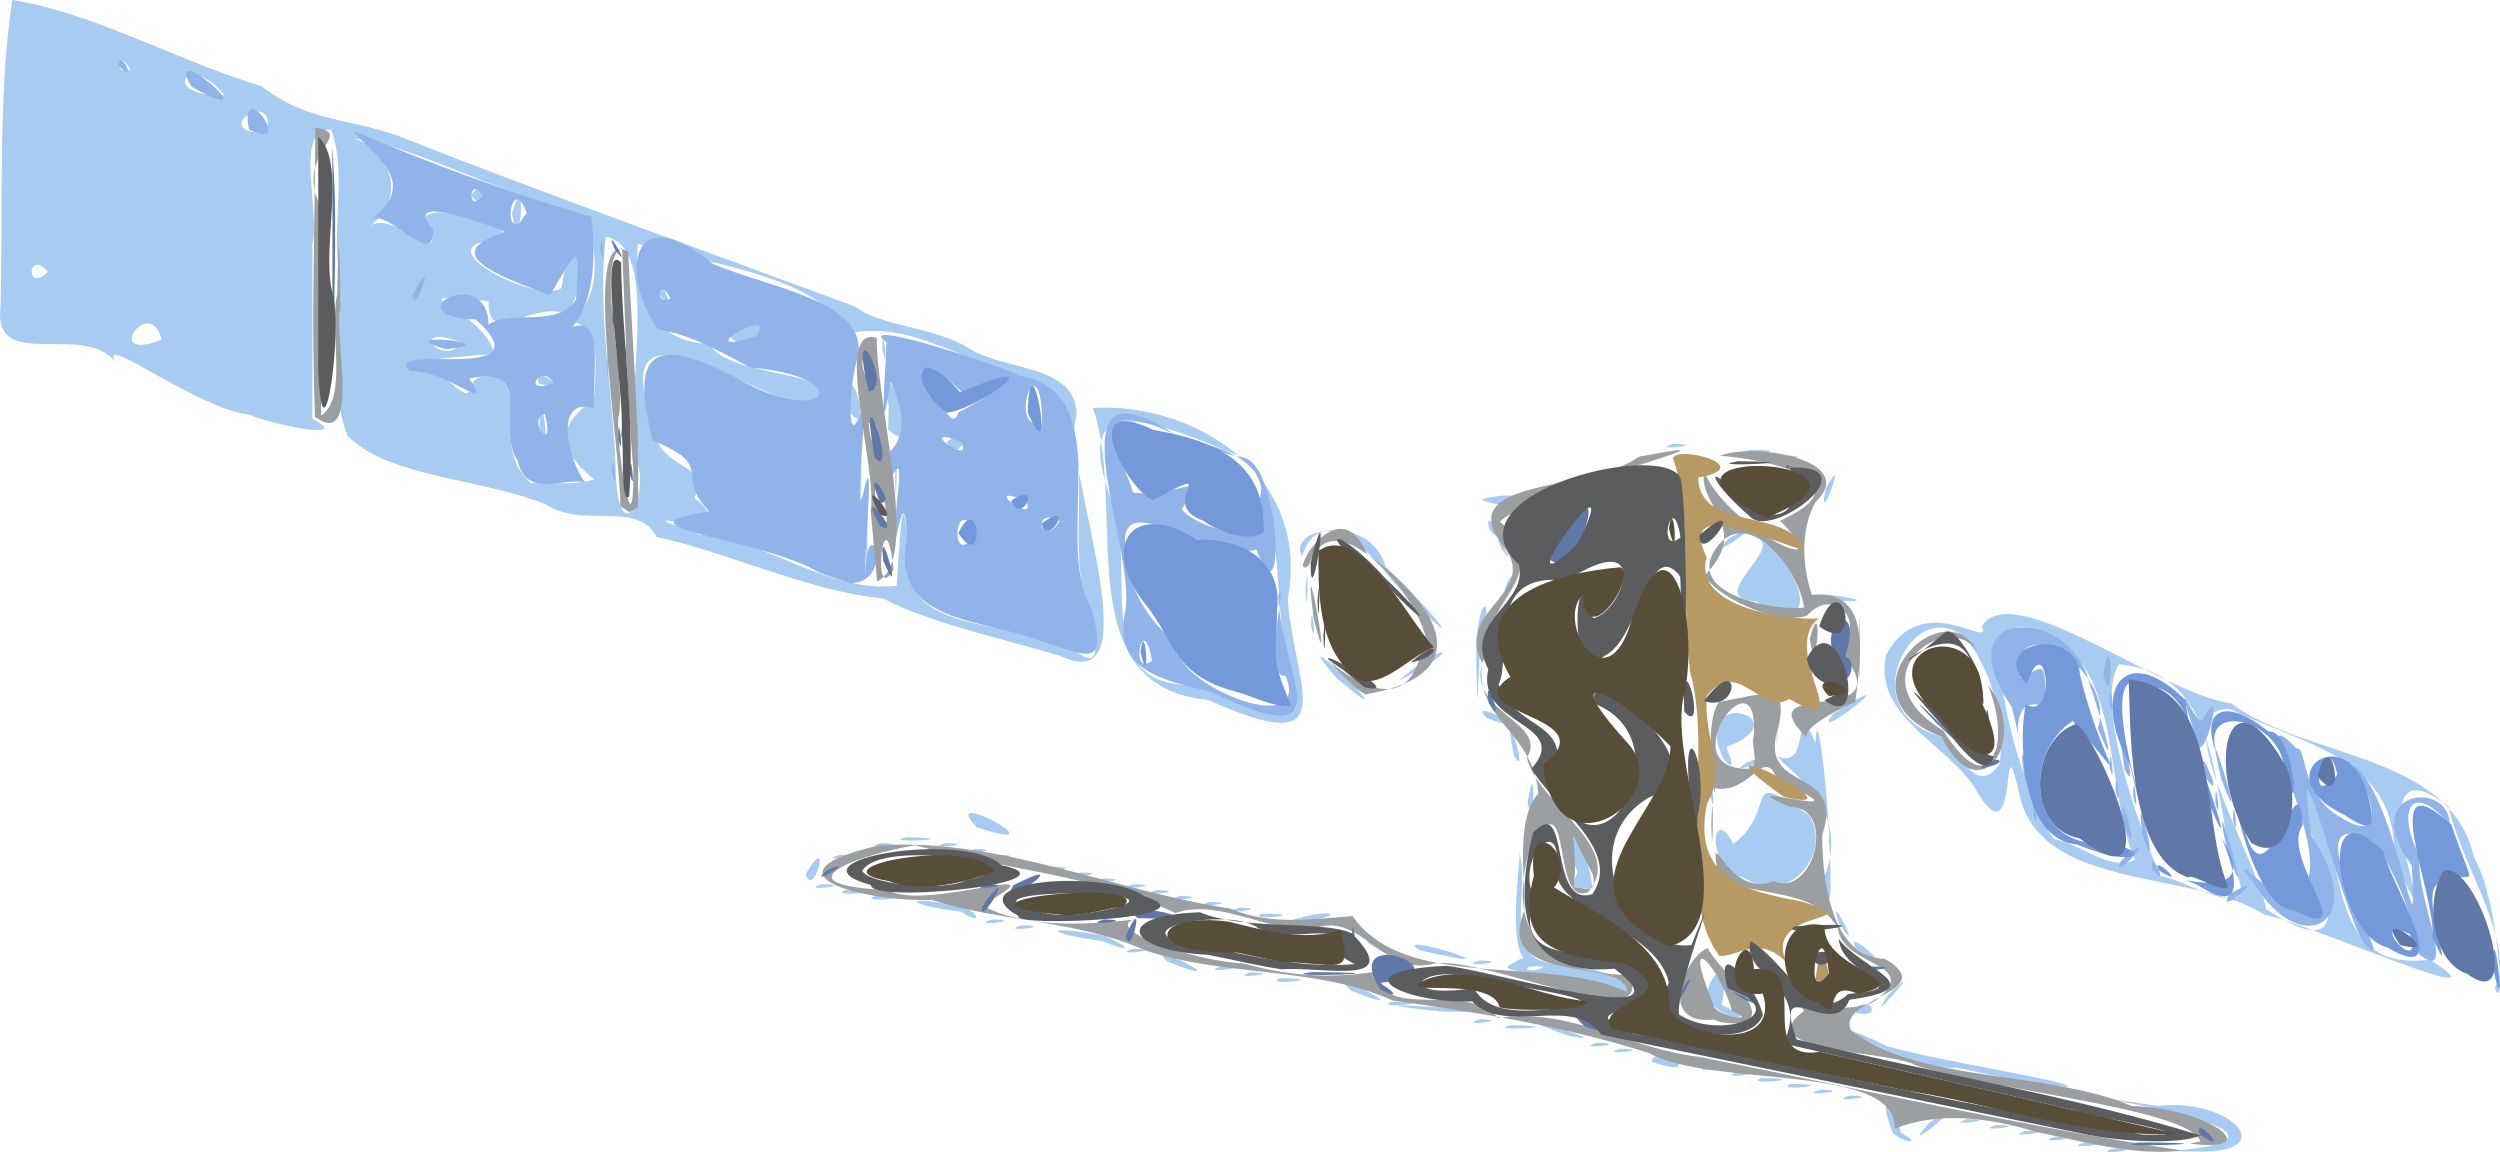 <?xml version="1.0" encoding="UTF-8" standalone="no"?>
<!-- Created with Inkscape (http://www.inkscape.org/) -->

<svg
   version="1.1"
   id="svg1"
   width="136.237"
   height="62.782"
   viewBox="0 0 136.237 62.782"
   sodipodi:docname="Sentinal.svg"
   inkscape:version="1.4 (e7c3feb1, 2024-10-09)"
   xmlns:inkscape="http://www.inkscape.org/namespaces/inkscape"
   xmlns:sodipodi="http://sodipodi.sourceforge.net/DTD/sodipodi-0.dtd"
   xmlns="http://www.w3.org/2000/svg"
   xmlns:svg="http://www.w3.org/2000/svg">
  <sodipodi:namedview
     id="namedview1"
     pagecolor="#ffffff"
     bordercolor="#000000"
     borderopacity="0.25"
     inkscape:showpageshadow="2"
     inkscape:pageopacity="0.0"
     inkscape:pagecheckerboard="0"
     inkscape:deskcolor="#d1d1d1"
     inkscape:zoom="2.018958"
     inkscape:cx="92.622034"
     inkscape:cy="39.872052"
     inkscape:window-width="1104"
     inkscape:window-height="634"
     inkscape:window-x="0"
     inkscape:window-y="25"
     inkscape:window-maximized="0"
     inkscape:current-layer="svg1" />
  <defs
     id="defs1" />
  <g
     id="g1"
     transform="translate(-14.017,-18.156)">
    <g
       id="g2">
      <path
         style="fill:#a7cbf1"
         d="m 129.22,80.741 c 2.033,0.04 -1.448,0.422 0,0 z m 4.927,-0.077 c 6.358,-1.214 -13.186,-3.764 -2.532,-2.244 4.042,-0.452 6.88,2.664 1.941,2.484 -1.887,-0.002 -0.247,-0.087 0.591,-0.24 z M 127.62,80.421 c 2.033,0.04 -1.448,0.422 0,0 z m -10.466,-0.541 c -0.965,-2.463 0.248,-1.817 0.44,-0.006 1.29,0.717 0.142,0.568 -0.44,0.006 z m 8.866,0.221 c 2.033,0.04 -1.448,0.422 0,0 z m -6.893,-0.741 c 3.36,-2.4 -2.043,2.318 0,0 z m 5.293,0.421 c 2.033,0.04 -1.448,0.422 0,0 z m -1.6,-0.32 c 2.033,0.04 -1.448,0.422 0,0 z m -1.6,-0.32 c 2.033,0.04 -1.448,0.422 0,0 z m -6.4,-1.28 c 2.033,0.04 -1.448,0.422 0,0 z m -1.6,-0.32 c 2.033,0.04 -1.448,0.422 0,0 z m -1.62,-0.313 c 3.037,0.007 -1.048,0.43 0,0 z m 9.04,-0.892 c -2.689,0.226 -8.761,-3.548 -3.749,-1.155 2.692,0.787 10.07,1.898 9.81,2.204 -2.046,-0.089 -4.059,-0.648 -6.061,-1.049 z M 110,76.908 c 3.037,0.007 -1.048,0.43 0,0 z m -1.26,-0.327 c 2.033,0.04 -1.448,0.422 0,0 z m -4.724,-0.562 c 0.303,-1.161 3.19,1.062 0,0 z m 3.124,0.242 c 2.033,0.04 -1.448,0.422 0,0 z m -4.8,-0.96 c 2.033,0.04 -1.448,0.422 0,0 z m -1.28,-0.32 c 2.033,0.04 -1.448,0.422 0,0 z m -1.7,-0.421 c -5.451,-2.051 3.851,0.853 0,0 z m -2.954,-0.542 c 3.619,0.106 -1.793,0.352 0,0 z m -1.746,-0.317 c 2.033,0.04 -1.448,0.422 0,0 z m -2.02,-0.421 c -7.872,-0.805 6.617,0.153 0,0 z M 107.28,72.829 c -0.917,-0.401 1.239,-3.67 0.56,0.099 2.18,0.915 0.214,0.909 -0.56,-0.099 z m 7.6,0.421 c 1.184,-1.099 1.825,0.684 0,0 z M 89.84,72.748 c 3.037,0.007 -1.048,0.43 0,0 z M 116.96,72.32 c 2.407,-2.329 -1.659,2.28 0,0 z m -29.28,-0.16 c -1.864,-1.551 4.279,1.695 0,0 z m 11.04,-0.636 c -3.022,-0.728 -3.027,-0.432 -1.696,-1.188 -0.869,-1.145 -0.006,-6.106 -0.237,-5.767 0.683,1.987 -1.052,5.979 1.923,6.065 3.066,0.014 6.771,2.581 1.297,1.179 L 98.72,71.524 Z m -0.567,-0.677 c -1.533,-0.19 -0.887,0.505 0,0 z m 51.818,1.154 c 1.214,-2.396 -1.846,-6.756 -2.526,-9.896 -6.037,-4.701 0.912,11.285 -2.944,2.862 0.178,-5.562 -4.941,-6.191 -8.904,-8.152 -3.8,-0.352 1.403,8.122 1.927,10.901 6.722,4.36 1.202,-5.179 2.217,-6.716 2.342,3.344 0.766,10.242 6.692,9.449 4.891,3.157 -7.225,-2.213 -8.992,-2.432 -3.954,-2.551 -12.447,-1.202 -13.43,-6.812 -1.013,-4.29 0.111,4.26 -2.377,-0.112 -1.551,-2.426 -5.565,-3.9 -4.833,-7.255 1.967,-3.653 5.821,-0.212 5.214,-1.542 1.639,-2.741 9.786,3.678 13.605,4.2 4.05,3.028 11.979,2.688 13.223,8.406 1.317,2.238 1.734,8.776 1.13,7.098 z m -13.907,-5.79 c -1.685,-4.25 -0.61,-11.343 -6.579,-11.851 -1.299,1.98 0.929,8.499 2.266,11.533 1.112,0.122 4.913,2.472 4.314,0.318 z m -5.703,-1.188 c -1.823,-4.143 -0.447,-11.773 -6.129,-12.719 -2.735,8.83e-4 0.016,9.215 1.712,11.581 1.389,0.203 3.021,1.785 4.417,1.138 z m -7.376,-5.232 c 0.298,-1.986 -0.317,-4.812 -1.599,-6.54 -2.746,-3.345 -6.762,3.63 -1.613,5.026 1.007,0.685 1.881,3.388 3.212,1.515 z M 83.76,71.468 c 3.037,0.007 -1.048,0.43 0,0 z m -1.58,-0.327 c 2.033,0.04 -1.448,0.422 0,0 z m -4.561,-0.592 c -1.47,-1.391 4.374,1.717 0,0 z m 2.961,0.272 c 2.033,0.04 -1.448,0.422 0,0 z m 14.08,-0.32 c 2.033,0.04 -1.448,0.422 0,0 z m -3.3,-0.572 c -1.759,-1.144 6.528,1.531 0,-2.5e-5 z m 23.799,-0.089 c -0.752,-1.394 2.812,1.949 0,0 z m -39.379,0.021 c 2.033,0.04 -1.448,0.422 0,0 z M 88.634,69.592 c -1.687,-2.135 3.316,2.008 0,0 z M 74.08,69.44 c -3.299,-0.463 -3.205,-0.889 0.115,-0.292 1.184,0.505 1.81,1.066 -0.115,0.292 z m 40.16,-0.96 c -0.785,-2.271 1.521,2.296 0,0 z m -44.54,0.101 c 2.033,0.04 -1.448,0.422 0,0 z m -1.6,-0.32 c 2.033,0.04 -1.448,0.422 0,0 z m 16.087,0.101 c 2.673,-0.854 3.479,-0.234 0.118,0.107 z M 66.4,67.84 c -3.47,-0.416 -3.012,-0.999 0.19,-0.207 0.914,0.397 0.815,0.915 -0.19,0.207 z m 16.4,0.108 c 3.037,0.007 -1.048,0.43 0,0 z m -1.26,-0.327 c 2.033,0.04 -1.448,0.422 0,0 z m -1.6,-0.32 c 2.033,0.04 -1.448,0.422 0,0 z m -18.26,-0.313 c 3.037,0.007 -1.048,0.43 0,0 z m 16.66,-0.007 c 2.033,0.04 -1.448,0.422 0,0 z m 35.121,-1.112 c 1.488,-3.796 -2.239,-5.805 -2.544,-6.491 1.883,0.848 0.733,-3.833 2.034,-0.736 0.098,-2.764 0.803,4.177 0.736,5.415 0.099,0.635 0.203,5.283 -0.226,1.812 z m -53.381,0.799 c 3.037,0.007 -1.048,0.43 0,0 z m 16.98,-0.007 c 2.033,0.04 -1.448,0.422 0,0 z m -18.24,-0.32 c 2.033,0.04 -1.448,0.422 0,0 z m 16.96,0 c 2.033,0.04 -1.448,0.422 0,0 z m 24.2,-0.615 c -1.139,-3.512 0.504,-1.946 0.82,0.834 -0.804,-0.07 -1.362,0.362 -0.82,-0.834 z m -42.06,0.068 c 1.5,-2.527 0.439,1.422 0,0 z m 16.26,0.227 c 2.033,0.04 -1.448,0.422 0,0 z m 34.794,-0.06 c -2.059,-0.587 -1.675,-4.073 -0.501,-1.822 2.577,-1.912 0.256,-4.234 4.114,-1.568 1.298,1.874 -0.893,5.088 -3.613,3.39 z M 72.9,65.701 c 2.033,0.04 -1.448,0.422 0,0 z m -1.94,-0.313 c 3.037,0.007 -1.048,0.43 0,0 z M 59.78,64.741 c 2.033,0.04 -1.448,0.422 0,0 z m 8.64,0 c 2.033,0.04 -1.448,0.422 0,0 z m -1.28,-0.32 c 2.033,0.04 -1.448,0.422 0,0 z m -5.12,-0.32 c 2.033,0.04 -1.448,0.422 0,0 z m 3.52,0 c 2.033,0.04 -1.448,0.422 0,0 z m -2.094,-0.323 c 3.619,0.106 -1.793,0.352 0,0 z m 3.791,-0.544 c -2.25,-2.373 4.98,1.632 0,0 z m 30.026,-1.293 c 0.426,-3.004 0.401,1.616 0,0 z m 9.963,-0.368 c -0.016,-1.889 0.366,1.499 0,0 z M 108.8,60.034 c 0.831,-0.899 1.911,-0.297 0,0 z M 96.52,59.348 c -0.803,-3.919 0.961,1.561 0,0 z m 11.384,0.108 c -1.845,-4.047 4.433,-2.197 0.185,-0.584 0.11,0.255 0.666,1.658 -0.185,0.584 z m 2.903,-1.856 c 0.103,-4.479 0.088,4.252 0,0 z M 79.853,56.297 c -7.744,-0.726 -4.375,-10.493 -6.276,-15.907 5.278,-0.345 11.919,3.457 10.612,10.419 0.39,4.916 3.156,8.84 -4.336,5.488 z m 4.807,0.076 c -1.502,-4.035 -0.316,-10.044 -2.709,-13.223 -4.103,-1.592 -10.144,-4.676 -7.213,2.673 1.125,3.411 -1.178,9.626 4.067,9.655 1.445,0.132 6.089,2.783 5.855,0.895 z m 10.389,0.919 c -1.341,-1.35 3.331,1.223 0,0 z M 113.92,57.054 c 4.725,-3.022 -1.533,1.892 0,0 z M 86.865,55.12 c -3.504,-4.067 4.78,4.003 0,0 z m 7.598,-1.081 c -0.035,-3.399 1.123,-4.028 0.191,-0.285 -0.127,2.311 -0.116,3.978 -0.191,0.285 z M 90.248,55.259 c 2.414,-2.157 3.845,-1.985 0,0 z m 25.054,-1.819 c 0.089,-5.935 0.104,5.849 0,0.032 z m -43.462,0.474 c -3.193,-0.973 -7.056,-1.765 -9.69,-3.144 -4.124,-0.402 -8.213,-2.453 -12.35,-3.352 -1.055,-2.017 -3.949,-0.436 -6.009,-1.761 -3.393,-1.416 -8.607,-1.464 -10.831,-3.751 -1.064,-2.592 -0.24,-6.258 -0.524,-9.309 -0.251,-2.405 0.442,-5.204 -0.368,-7.375 -2.07,-0.161 -0.577,4.459 -1.028,6.241 0,3.173 0,6.346 0,9.518 2.339,1.207 -2.19,0.336 -3.395,-0.22 C 24.731,40.437 19.271,36.165 20.32,37.898 18.596,35.656 13.634,38.482 14.041,34.917 14.204,29.366 13.887,23.529 14.683,18.156 c 4.345,0.664 9.115,3.353 13.588,4.698 2.678,2.098 5.158,1.707 8.064,2.952 8.059,3.162 16.187,6.047 24.301,9.065 1.327,1.068 4.262,1.087 6.141,2.236 1.921,1.293 6.033,0.86 5.903,3.768 -0.993,2.123 4.397,15.527 -0.841,13.038 z m 1.71,-2.142 c -2.08,-3.92 1.419,-11.845 -3.847,-13.112 -3.172,-0.768 -6.166,-3.114 -9.515,-2.311 -1.424,-3.365 -9.028,-4.026 -11.414,-4.928 -0.313,3.427 1.356,5.47 3.925,5.473 0.859,1.957 8.578,1.485 5.453,3.402 -3.449,-0.537 -11.196,-6.563 -8.552,0.964 0.244,2.724 3.103,1.853 2.281,4.031 3.267,2.761 -5.178,0.074 0.298,2.003 3.733,0.313 6.916,3.179 10.701,2.786 0.176,-2.339 0.312,-6.442 0.643,-1.793 -0.548,4.801 6.272,3.443 9.174,5.398 1.785,1.315 0.587,-1.659 0.853,-1.914 z M 61.216,48 c 0.107,-5.048 0.108,4.919 0,0.122 z m -0.329,-3.52 c 0.103,-4.479 0.088,4.252 0,0 z m 1.907,-0.32 c 0.134,-3.293 0.081,3.317 0,0 z m 2.806,-1.92 c 1.768,-1.183 0.526,1.468 0,0 z m -3.152,-1.978 c -0.776,-4.217 2.412,3.516 -0.036,1.292 0.012,-0.431 0.024,-0.861 0.036,-1.292 z m -2.135,0.347 c -0.22,-4.022 1.438,1.835 0,0 z m 1.792,-3.355 c -0.017,-1.888 0.366,1.499 0,0 z m -8.294,-0.768 c 3.169,-2.474 1.437,1.679 0,0 z m -3.892,-2.264 c 0.048,-1.078 1.121,1.199 0,0 z m -1.125,9.271 c -0.983,-3.346 1.438,-11.778 -1.759,-12.445 -0.521,4.18 0.46,8.779 0.543,13.087 0.214,3.877 1.735,1.234 1.216,-0.642 z m -2.395,0.785 c -3.157,-2.528 -0.647,-3.608 4e-6,-4.545 0.185,-2.826 0.106,-3.615 -1.329,-4.162 1.934,-1.103 1.415,-4.349 0.777,-5.729 -4.147,-0.864 -9.331,-3.831 -12.568,-4.14 1.584,0.386 3.18,2.882 0.96,4.738 1.3,-0.814 4.311,2.55 3.026,-0.124 -0.67,-1.297 4.353,-0.191 4.35,0.888 -5.272,0.07 1.802,3.628 3.008,2.638 0.694,-4.879 1.712,0.731 0.053,1.346 -1.948,-0.48 -4.049,1.897 -4.036,-0.626 -5.609,-0.585 -0.32,0.275 0.32,2.88 -1.612,0.105 -7.577,0.633 -3.228,0.81 3.185,2.987 0.633,-0.071 3.486,0.482 1.534,1.287 -0.398,3.824 1.724,5.748 1.14,-0.062 2.357,0.156 3.457,-0.203 z m -2.977,-2.802 c -0.034,-3.2 0.762,2.256 0,0 z m -0.063,-2.434 c -0.225,-1.171 1.91,0.637 0,0 z m -1.44,-9.28 c 0.854,-2.852 0.421,2.945 0,0 z m -2.24,-0.96 c 0.818,-1.148 0.818,1.148 0,0 z m -0.467,8.021 c -3.197,-1.134 -1.094,1.453 0,0 z M 22.826,36.666 c -0.631,-2.523 -3.318,1.314 -3e-6,0 z M 36.922,34.063 c 0.791,-1.729 -1.254,1.592 0,0 z M 16.64,32.96 c -1.178,-1.288 -1.228,1.252 0,0 z m 11.925,-7.551 c 0.563,-2.658 -3.398,0.033 0,0 z m -2.325,-2.065 c -2.016,-2.517 -3.609,0.109 0,0 z M 21.12,21.939 c -0.676,-1.271 -0.944,0.438 0,0 z m 64.345,30.354 c -0.017,-1.888 0.366,1.499 0,0 z m 4.419,-2.498 c -1.155,-1.561 -3.91,-4.419 -4.911,-1.325 -0.884,-1.596 3.747,-2.377 4.551,0.573 2.579,2.441 5.175,5.674 0.359,0.752 z m 19.819,1.121 c -2.934,-0.13 1.741,-2.987 -0.042,-3.467 2.092,0.752 4.235,5.94 0.042,3.467 z m 4.377,-0.036 c -2.996,-0.82 3.659,0.216 0,0 z m -28.909,-0.64 c 0.194,-2.373 0.066,2.427 0,0 z m 11.01,-0.414 c 1.022,-1.476 -0.7,1.827 0,0 z m -0.32,-1.732 c -0.771,-1.738 1.084,1.41 0,0 z M 108.232,47.496 c 3.225,-1.764 -2.088,1.899 0,0 z M 95.187,47.019 c -0.391,-1.605 1.042,1.219 0,0 z m -0.466,-1.636 c 3.11,-0.82 2.402,0.925 0,0 z m 18.793,-0.608 c 1.366,-2.503 -0.567,2.622 0,0 z M 111.3,42.981 c 2.033,0.04 -1.448,0.422 0,0 z m -1.94,-0.313 c 3.037,0.007 -1.048,0.43 0,0 z m -4.14,-0.327 c 2.033,0.04 -1.448,0.422 0,0 z"
         id="path9" />
      <path
         style="fill:#90b3e9"
         d="m 145.804,70.119 c -0.264,-1.968 -1.252,-4.542 -2.44,-6.06 -5.152,-2.798 1.906,8.14 -0.53,5.476 -1.145,-1.602 -4.001,-13.367 -2.842,-5.797 3.126,4.637 -0.403,6.701 -2.953,2.848 -3.082,-4.069 5.301,5.438 2.722,-0.494 0.998,-2.162 -3.544,-10.267 -0.603,-7.15 0.565,-0.098 0.225,2.107 1.953,3.452 4.068,2.881 1.184,-3.207 0.839,-2.744 2.609,1.05 3.937,12.345 3.492,5.667 -3.01,-4.146 2.063,-4.711 2.076,-2.23 -2.159,-2.494 -2.943,-0.705 -1.594,1.829 -0.497,1.466 2.235,7.135 -0.121,5.202 z M 135.52,66.88 c 2.574,-1.529 -0.922,1.43 0,0 z m -0.111,-2.289 c -1.217,-5.542 1.723,4.933 0,0 z m -4.062,0.988 c -0.391,-1.605 1.042,1.219 0,0 z M 129.6,65.066 c 2.611,-2.256 -0.689,1.47 0,0 z m 1.16,-1.426 c -0.483,-3.834 1.114,3.217 0,0 z m -0.977,-0.463 c -0.515,-3.353 1.103,2.691 0,0 z m 5.922,-0.324 c -0.016,-1.889 0.366,1.499 0,0 z m -10.88,-0.32 c -0.016,-1.889 0.366,1.499 0,0 z m 9.92,-0.64 c -0.016,-1.889 0.366,1.499 0,0 z m -4.48,-0.32 c -0.016,-1.889 0.366,1.499 0,0 z m 4.801,-0.96 c -1.21,-5.1 1.692,4.478 0,0 z m -5.761,0.64 c -0.016,-1.889 0.366,1.499 0,0 z M 124.32,60.48 c -0.521,-3.903 1.126,3.168 0,0 z m 9.96,0.148 c -0.833,-2.891 1.13,1.585 0,0 z m -4.475,-0.535 c -0.875,-5.194 0.986,2.023 0,0 z m -0.82,-0.119 c -0.016,-1.889 0.366,1.499 0,0 z m -0.655,-2.132 c 1.116,-3.043 -4.83,-6.886 -4.224,-2.728 1.535,-0.799 1.263,-0.885 1.424,1.582 -2.82,-1.19 -0.667,4.877 -1.88,-0.025 -3.798,-5.563 3.242,-5.5 4.207,-1.346 0.097,0.24 1.994,6.193 0.473,2.517 z m 5.459,0.878 c -1.602,-5.163 -0.089,-0.762 0.262,-1.341 1.298,-2.469 0.09,2.392 -0.262,1.341 z M 80,55.854 c -2.587,-0.636 -5.364,-1.116 -4.656,-4.455 0.602,-3.413 -4.333,-14.143 2.644,-9.601 -5.282,-2.423 -2.687,1.495 -2.228,3.196 2.443,0.342 4.164,-1.448 2.65,0.922 1.146,1.354 6.016,2.094 3.891,0.164 2.56,-3.684 -7.151,-4.584 -0.415,-2.943 1.885,0.545 2.232,9.196 0.597,4.98 -2.635,0.599 -7.827,-3.714 -7.094,0.123 0.057,2.156 1.589,4.225 2.857,4.995 -0.7,2.026 7.319,5.401 5.831,1.758 -1.413,0.084 0.197,-5.448 -0.401,-4.424 0.062,4.259 3.901,8.925 -3.676,5.285 z m -3.205,-1.694 c -0.494,-2.871 -1.269,0.986 0,0 z m 52.19,2.293 c -0.016,-1.889 0.366,1.499 0,0 z M 128.64,54.88 c 0.498,-3.051 0.554,2.433 0,0 z M 70.72,53.085 c -3.227,-1.263 -8.215,-0.928 -7.278,-5.611 -0.167,-4.367 -0.965,3.726 -0.568,-1.768 0.535,-4.548 -0.578,0.483 -0.451,-2.828 1.364,-1.327 0.455,-3.128 0.127,-3.915 -0.668,4.131 -0.282,-0.349 -0.224,-2.154 -1.835,-1.314 5.39,0.975 7.281,1.822 5.43,1.001 1.742,8.946 3.879,12.681 0.95,3.38 -0.247,2.558 -2.765,1.773 z m -3.52,-5.885 c -1.191,-2.438 -1.483,2.292 0,0 z m 4.56,-0.644 c -1.592,-0.868 -0.99,1.602 0,0 z m -1.84,-1.116 c -2.665,-1.062 0.704,1.447 0,0 z m -3.52,-3.2 c -2.665,-1.062 0.704,1.447 0,0 z m 4.413,-0.96 c -0.049,-4.842 -2.008,0.325 0,0 z m -4.573,-0.64 c 2.193,-1.156 4.141,-2.74 0.278,-1.032 -2.323,-2.391 -3.274,-1.342 -1.059,0.806 0.165,0.265 0.539,0.965 0.781,0.226 z m -7.52,8.748 c -3.353,-1.997 -11.747,-2.45 -6.05,-3.362 -1.944,-1.941 0.428,-2.449 -3.07,-3.856 -1.485,-5.537 0.621,-5.589 5.101,-3.114 4.552,2.328 5.895,-0.389 0.219,-0.868 -1.93,-1.025 -3.347,-1.807 -5.033,-2.076 -2.202,-3.127 -1.428,-7.245 2.995,-3.567 3.124,1.329 8.33,1.981 7.918,4.972 -0.497,1.216 -0.754,5.927 0.295,2.663 0.07,1.038 -0.487,6.498 -0.055,4.943 0.693,-3.26 0.057,3.19 0.13,4.462 0.073,-4.053 1.736,0.246 -0.774,0.353 l -0.781,-0.24 -0.895,-0.31 z M 55.226,36.48 c 1.259,-1.836 -3.966,1.251 0,0 z m -4.666,-2.061 c -0.676,-1.271 -0.944,0.438 0,0 z m -8.32,8.869 c -1.256,-1.843 1.024,-5.283 -2.659,-4.505 1.44,2.091 -1.322,-0.556 -3.202,-0.391 -1.715,-1.669 7.577,0.822 3.579,-2.82 -4.674,-0.228 0.628,-3.125 0.682,0.269 1.263,-0.85 3.757,0.221 4.768,-1.368 0.242,-3.382 0.077,-2.752 -1.416,-0.232 -2.907,-1.079 -6.133,-2.273 -2.457,-3.44 -0.436,-0.219 -5.837,-2.298 -3.92,-0.154 0.088,2.251 -2.366,-1.09 -3.376,-0.547 2.89,-2.107 -0.322,-3.799 -0.96,-4.809 4.228,1.797 8.54,3.4 12.96,4.668 0.239,2.199 0.202,4.518 -1.023,5.994 1.733,-0.469 1.081,2.202 1.183,4.457 -2.312,-0.711 -1.357,2.958 -0.508,4.011 -1.431,-0.184 -3.19,0.838 -3.653,-1.133 z m 1.469,-2.566 c -1.059,0.258 0.605,2.378 0,0 z m 0.452,-1.682 c -0.532,-1.174 -1.862,0.68 0,0 z m -1.44,-9.28 c -0.771,-2.133 -1.314,1.079 -0.4,0.56 z m -2.4,-0.96 c -0.818,-1.148 -0.818,1.148 0,0 z m 7.065,15.173 c -0.017,-1.888 0.366,1.499 0,0 z m 1.305,-2.053 c 0.194,-2.373 0.066,2.427 0,0 z m -1.588,-4 c 0.172,-3.074 0.021,3.025 0,0 z m -8.788,-0.735 c -3.416,-0.981 3.65,-0.351 0,0 z m -1.835,-2.926 c 1.493,-2.789 0.108,1.311 0,0 z m 10.265,-2.446 c -0.017,-1.888 0.366,1.499 0,0 z M 27.584,25.216 c -0.592,-3.038 2.662,1.278 0,0 z M 24.45,22.88 c -1.667,-2.87 4.652,2.597 0,0 z M 20.48,21.741 c 0.048,-1.078 1.121,1.199 0,0 z"
         id="path8" />
      <path
         style="fill:#7499db"
         d="m 149.884,70.943 c -0.036,-3.608 0.793,3.761 0,0 z m -5.793,-1.169 c -2.745,-0.662 -3.962,-9.065 -0.188,-5.2 0.259,1.481 4.142,7.539 0.188,5.2 z m 1.253,-0.718 c -2.494,-1.068 0.798,2.487 0,0 z m 1.234,0.174 c 0.208,-2.244 -3.157,-9.906 1.021,-6.143 1.496,4.36 1.281,2.095 -0.752,3.258 -1.016,0.536 1.199,6.138 -0.268,2.885 z m 2.887,0.023 c -0.016,-1.889 0.366,1.499 0,0 z m -10.503,-1.519 c -2.289,0.028 -3.81,-8.649 -2.794,-5.033 1.255,5.991 3.116,-3.86 3.333,0.427 -1.307,1.762 3.445,6.635 -0.539,4.606 z M 133.76,66.373 c -2.412,-0.932 3.812,1.472 1.353,-2.502 -0.183,-0.334 2.285,4.889 -1.353,2.502 z m -2.078,-0.769 c -0.566,-1.058 1.76,1.108 0,0 z m -4.481,-1.43 c -3.237,-0.282 -3.134,-6.19 -2.787,-7.636 1.732,1.01 1.122,-4.387 0.044,-1.07 -2.176,-2.343 2.736,-3.251 2.907,-0.55 1.227,5.161 3.165,6.704 -0.392,2.523 -2.632,1.727 -2.419,6.328 1.026,6.654 3.38,0.05 3.028,1.667 -0.798,0.08 z m 2.898,-4.302 c -2.2,-4.027 -0.393,-6.902 3.008,-3.575 0.859,6.173 1.016,-0.513 -1.912,-0.747 -4.415,-2.74 2.422,14.651 -0.519,6.675 -0.192,-0.784 -0.385,-1.568 -0.577,-2.352 z m -0.62,3.316 c -0.803,-3.919 0.961,1.561 0,0 z m 4.94,-1.188 c -1.816,-6.408 2.083,4.924 0,0 z m 7.348,0.562 c -4.587,-2.196 0.43,-5.521 1.372,-0.722 0.233,1.081 0.336,1.901 -1.372,0.722 z m -0.384,-2.19 c -0.539,-2.82 -1.925,2.308 0,0 z m -2.856,-0.37 c -0.456,-3.205 -6.052,-3.818 -2.868,0.729 -2.16,-3.117 -1.128,-5.208 1.988,-2.705 1.44,-0.193 1.787,6.018 0.88,1.977 z M 81.44,55.868 c -3.564,-0.921 -3.3,-2.72 -5.083,-4.882 -2.366,-3.066 -0.697,-5.664 2.901,-3.423 2.4,-0.073 4.657,1.093 4.356,3.825 -0.064,2.836 -0.36,2.518 0.777,5.251 -1.033,0.053 -1.992,-0.503 -2.951,-0.772 z m -5.275,-2.188 c 0.256,-2.046 0.57,2.401 0,0 z m -9.925,-6.48 c 1.191,-2.438 1.483,2.292 0,0 z m 13.343,-0.67 c -2.622,-0.922 1.288,-3.289 -2.726,-1.12 -1.383,-0.492 -4.281,-5.909 0.015,-3.828 4.311,0.722 6.099,2.363 6.008,5.548 -0.669,0.652 -2.485,-0.001 -3.297,-0.599 z m -8.793,0.14 c 1.982,-1.411 0.167,1.493 0,0 z m -1.67,-1.231 c 1.768,-1.183 0.526,1.468 0,0 z m 0.905,-4.8 c 0.113,-4.688 1.617,3.821 0,0 z m -4.425,0 c -2.212,-1.705 -1.633,-3.909 0.737,-1.107 5.708,-2.411 0.719,1.06 -0.737,1.107 z"
         id="path7" />
      <path
         style="fill:#9b9fa2"
         d="m 124.969,79.841 c -2.709,-0.843 -5.479,-1.089 -7.697,-0.175 0.145,-3.589 -9.977,-2.221 -13.389,-4.122 -4.578,-1.459 -9.173,-2.193 -13.96,-2.862 -4.171,-1.872 -9.099,-1.274 -13.504,-2.739 -3.628,-1.64 -7.907,-1.546 -11.603,-2.743 -3.827,0.103 -9.59,-1.441 -2.896,-2.973 6.549,-0.431 12.713,2.459 19.12,3.439 2.213,0.963 4.712,0.55 6.688,0.414 2.863,4.145 10.424,2.063 14.95,4.122 -0.039,-1.929 -7.319,-0.273 -5.591,-4.42 0.014,-2.193 -0.442,-5.02 0.758,-6.384 -0.233,-3.374 -3.5,-4.015 -3.06,-7.129 -1.507,-2.785 2.935,-3.724 1.311,-6.158 -3.35,-3.999 4.51,-3.072 7.222,-5.064 7.467,-1.417 -5.7,1.713 -7.554,3.532 3.091,2.824 -1.019,4.378 -0.726,7.143 -1.686,3.171 3.479,3.681 2.186,5.724 0.574,2.516 5.459,4.908 3.329,7.331 -2.049,0.846 -0.788,-6.507 -3.129,-2.485 -1.429,4.617 0.793,6.949 5.363,6.993 1.692,3.525 -8.505,-1.346 -10.856,-0.565 -2.498,0.5 -3.729,-2.685 -6.043,-2.049 -2.565,0.526 -5.299,-1.628 -7.817,-0.76 -4.383,-2.094 -9.47,-2.379 -14.173,-3.694 -2.856,0.464 -7.813,2.145 -1.48,2.446 2.044,1.217 9.965,-1.867 5.102,0.822 2.194,1.228 5.597,1.114 8.313,0.774 -1.681,0.506 2.941,2.226 6.035,2.415 2.451,0.706 4.93,0.837 7.438,0.373 -0.433,2.855 4.789,0.517 6.346,2.586 3.921,-0.613 7.138,1.688 10.986,2.118 8.764,1.741 17.486,3.77 26.321,5.107 -2.74,0.301 -5.33,-0.493 -7.991,-1.017 z M 100.8,65.778 c -1.778,-3.407 -0.693,-2.136 -1.02,0.743 0.618,0.013 1.333,0.371 1.02,-0.743 z m 33.12,14.578 c -0.553,-1.792 -11.45,-2.773 -15.52,-4.149 -1.263,-0.798 -9.198,-0.668 -6.067,-2.966 -0.777,-0.753 2.549,0.387 3.957,-0.601 2.499,-2.024 -1.862,-1.786 -2.115,-3.885 -1.205,-2.222 -4.412,-1.7 -6.495,-2.717 -0.619,-3.635 0.404,1.169 2.995,0.145 2.202,0.906 3.455,-4.069 0.88,-4.054 -4.08,-1.743 5.147,1.128 -0.638,-1.394 -0.795,-2.097 -1.416,0.729 -3.456,0.378 0.101,1.427 -0.706,-3.526 0.236,-4.701 2.615,-0.473 3.993,-1.191 3.087,1.908 -0.554,3.041 3.775,1.639 2.532,5.36 0.002,2.373 0.486,6.678 3.395,6.72 3.166,1.809 -2.624,2.14 -1.832,3.891 3.769,2.921 10.618,2.167 15.311,4.133 4.263,0.125 7.407,2.596 3.169,2.053 l 0.4,-0.087 z M 109.587,58.303 c 0.357,-4.95 -4.639,1.773 -0.313,1.748 0.726,-0.07 0.124,-1.273 0.313,-1.748 z m -2.164,15.414 c -3.145,0.357 -1.615,-3.383 -0.345,-3.904 0.382,0.963 3.637,3.544 1.914,4.108 -0.528,-0.01 -1.063,0.053 -1.569,-0.203 z M 108.4,73.254 c -0.552,-2.198 -2.892,-4.966 -1.012,-0.343 -0.012,0.588 2.657,1.057 1.012,0.343 z m -1.126,-10.214 c 0.134,-3.293 0.081,3.317 0,0 z m 12.533,-4.74 c -6.377,-2.457 1.348,-9.194 2.322,-3.49 -0.488,-4.452 -7.772,-0.188 -2.204,3.169 2.617,4.168 3.746,0.627 2.411,-2.5 2.342,2.881 -0.392,7.085 -2.508,2.844 z m -7.363,0.02 c -3.45,-3.416 5.709,-0.177 1.77,-4.813 1.62,-1.444 -0.297,-3.437 -1.707,-1.811 -1.372,0.528 -4.553,-0.706 -5.62,-2.157 2.627,-2.649 -0.377,-3.774 8e-4,-5.7 1.107,2.95 7.694,6.286 4.133,2.696 5.437,-2.472 -2.389,-3.552 -3.281,-3.53 1.688,-0.763 7.686,0.165 5.195,2.541 -0.824,1.521 -0.694,3.486 -0.185,5.028 3.402,-0.367 2.618,3.65 2.372,5.825 -1.312,0.597 -2.734,1.4 -2.677,1.92 z m -0.124,-7.056 c -0.198,-2.018 -3.218,-5.909 -4.929,-3.012 -1.338,2.418 3.591,3.201 4.929,3.012 z m -25.297,3.536 c -2.668,-2.847 2.919,3.755 4.322,-0.667 2.146,-0.894 -4.488,-9.794 -6.004,-5.173 -1.263,0.975 1.582,-4.41 3.171,-0.609 3.594,2.521 6.442,6.518 -0.089,7.649 l -0.535,-0.352 -0.866,-0.848 z m -1.423,-2.96 c -0.703,-5.675 1.237,4.951 0,0 z M 112.64,52.979 c 0.743,-2.842 0.369,2.513 0,0 z M 61.465,46 c 0.381,-2.357 -2.11,-10.137 0.328,-9.435 -0.005,3.752 2.409,12.216 0.025,13.267 -0.118,-1.277 -0.235,-2.555 -0.353,-3.832 z m 1.25,3.2 c -0.501,-4.56 -1.259,2.165 0,0 z M 62.11,44.888 c -1.269,-1.286 0.909,4.557 0,0 z m -0.32,-3.52 c -1.313,-1.5 0.984,4.908 0,0 z m -0.325,-3.711 c -1.45,-0.435 1.147,3.901 0,0 z m -13.641,8.077 c -0.003,-3.42 -2.142,-15.553 0.429,-13.85 0.194,4.633 0.618,9.266 0.53,13.904 l -0.472,0.278 -0.486,-0.333 z m 0.704,-1.974 c -0.334,-4.023 -0.432,-8.061 -0.61,-12.093 -1.481,0.632 0.216,6.707 -0.17,9.12 -0.29,0.694 0.814,8.23 0.781,2.973 z M 31.184,40.874 c -0.215,-5.247 -0.003,-10.503 0.016,-15.754 2.22,0.31 -1.046,1.345 0.19,4.093 0.043,3.862 0.087,7.725 0.13,11.587 1.476,-0.971 0.425,-4.558 0.87,-6.597 0.107,-4.493 0.148,-2.543 0.174,0.773 -0.392,1.263 1.165,7.75 -1.38,5.898 z"
         id="path6" />
      <path
         style="fill:#b69963"
         d="m 112.96,71.52 c 0.358,-3.677 1.381,2.096 0,0 z m -5.229,-1.263 c -2.567,-3.295 -0.309,-10.744 -1.592,-15.41 -0.574,-3.778 0.194,-8.281 -0.955,-11.745 0.402,-0.68 4.584,0.505 1.376,1.079 0.052,3.004 4.903,1.581 5.76,3.908 -0.707,0.096 -7.091,-3.252 -5.298,0.437 -0.873,3.093 5.648,3.473 6.12,3.314 -2.252,1.718 2.318,6.716 -1.621,4.402 -1.5,1.002 -2.769,-2.357 -4.492,-0.16 -0.193,2.391 1.141,4.029 0.015,5.853 -0.851,4.078 2.087,4.787 5.174,5.352 4.085,1.233 -2.186,0.287 -0.858,3.304 -1.486,-1.521 -2.601,-0.298 -3.629,-0.334 z m 3.477,-8.688 c -6.063,-4.316 4.892,1.215 0,0 z"
         id="path5" />
      <path
         style="fill:#5f78a7"
         d="m 130.64,80.411 c 6.518,0.043 -2.66,0.324 0,0 z m 3.28,-0.411 c -0.501,-1.284 1.856,1.264 0,0 z m -33.581,-5.93 c -1.779,-1.769 2.392,0.972 0,0 z m 8.141,0.048 c 1.731,-1.18 1.496,0.348 0,0 z m 0.64,-1.477 c -2.233,-1.292 2.224,0.908 0,0 z m -19.878,-0.56 c -2.378,-3.785 5.294,-0.772 -0.104,-0.366 0.719,0.317 1.325,1.007 0.104,0.366 z m 16.538,-0.174 c 1.022,-1.476 -0.7,1.827 0,0 z M 148.48,71.231 c -1.901,-0.63 -2.365,-3.965 -1.294,-5.631 1.861,-0.55 4.479,7.986 1.294,5.631 z M 85.52,71.131 c 6.518,0.043 -2.66,0.324 0,0 z M 116.1,70.821 c 2.033,0.04 -1.448,0.422 0,0 z m 28.728,-1.161 c -1.733,-2.297 2.711,0.715 0,0 z M 87.705,69.253 c -0.017,-1.888 0.366,1.499 0,0 z M 75.374,69.142 c 1.138,-2.632 0.249,1.412 0,0 z m -1.194,-0.881 c 2.033,0.04 -1.448,0.422 0,0 z m 1.82,-0.078 c -1.35,-1.095 5.14,0.256 0,0 z m -8.48,-0.632 c 2.131,-2.822 -0.182,1.352 0,0 z M 69.234,66.4 c 3.717,-1.885 -0.916,1.555 0,0 z m -1.454,-0.059 c 2.033,0.04 -1.448,0.422 0,0 z M 133.28,65.974 c -3.504,-1.119 -3.109,-8.952 -3.274,-10.798 5.158,0.533 3.856,7.54 5.413,11.237 -0.039,0.589 -2.017,-0.727 -2.139,-0.44 z M 59.115,65.56 c 1.909,-0.757 -1.388,1.136 0,0 z M 127.36,63.852 c -3.035,-0.571 -2.692,-5.433 -0.191,-6.252 1.138,0.719 5.366,10.24 0.191,6.252 z m 9.331,0.228 c -2.541,-3.926 -1.351,-9.709 1.754,-4.402 0.98,1.385 0.548,5.85 -1.754,4.402 z m 3.627,-3.607 c 0.733,-3.201 1.688,2.134 0,0 z M 121.92,60.034 c 0.831,-0.899 1.911,-0.297 0,0 z m -2.42,-2.514 c -3.169,-3.415 3.52,3.337 0,0 z M 95.15,56.466 c -0.339,-2.16 1.014,1.75 0,0 z M 114.56,54.663 c -2.226,-2.248 1.217,-4.41 0.006,-0.733 0.846,0.304 -0.088,1.947 -0.006,0.733 z M 62.153,48.72 c -0.337,-2.723 1.231,2.867 0,0 z m 36.573,-0.96 c 3.527,-5.499 1.24,2.429 -0.339,0.821 0.113,-0.274 0.226,-0.548 0.339,-0.821 z M 61.973,46.827 c -1.437,-2.638 1.382,0.698 0,0 z m 0,-1.28 c -1.047,-2.529 1.023,0.153 0,0 z m -13.628,-1.573 c -0.017,-1.888 0.366,1.499 0,0 z m 13.335,-0.88 c -1.005,-5.65 1.35,1.417 0,0 z M 47.705,42.053 c -0.017,-1.888 0.366,1.499 0,0 z m 13.655,-2.556 c -1.199,-4.962 1.436,-0.132 0,0 z M 48.051,37.76 c 0.194,-2.373 0.066,2.427 0,0 z m -15.918,-6.08 c 0.022,-1.29 -0.054,-8.052 0.058,-4.283 0.217,2.071 -0.017,11.128 -0.058,8.974 0,-1.564 0,-3.127 0,-4.691 z m 15.252,3.973 c -0.017,-1.888 0.366,1.499 0,0 z M 47.541,31.774 c -0.771,-1.738 1.084,1.41 0,0 z"
         id="path4" />
      <path
         style="fill:#5a5c5d"
         d="m 124.48,79.317 c -7.734,-1.586 -15.467,-3.18 -23.2,-4.772 -1.514,-2.205 -5.206,0.076 -7.04,-1.817 -3.478,0.148 -7.504,-1.631 -1.447,-1.94 1.955,0.109 13.877,3.706 9.205,0.158 -5.113,0.458 -5.461,-3.318 -4.439,-7.414 2.089,-2.153 0.779,4.126 3.235,3.348 1.64,-2.408 -2.051,-4.652 -3.319,-6.844 2.244,-2.481 -3.072,-2.313 -2.352,-5.412 -1.418,-2.617 2.187,-3.555 1.668,-5.707 -4.292,-3.972 8.646,-7.001 8.853,-4.488 0.445,3.286 0.222,14.144 -0.064,5.14 -1.733,-2.258 -2.22,3.454 -4.125,4.324 -2.232,1.88 -1.491,-6.577 -0.627,-2.043 1.591,-0.305 3.328,-5.152 -1.459,-2.042 -4.553,-0.597 -2.92,4.194 -3.688,5.642 0.931,2.602 4.266,1.943 2.882,5.257 2.529,6.556 7.464,-2.121 2.4,-4.181 -0.989,-2.792 7.323,3.568 2.941,5.075 -4.148,2.399 -1.256,8.485 2.288,8.056 2.039,-5.104 -0.912,2.462 -0.675,3.779 2.165,1.465 6.512,-0.056 2.643,-1.419 -0.782,-3.172 1.767,0.306 1.92,1.467 -0.712,1.987 -6.344,1.009 -5.12,-1.796 -0.692,-2.956 -6.157,-3.815 -6.132,-6.123 0.399,-3.164 -2.263,-0.829 -1.223,1.536 -1.315,4.251 3.872,2.237 6.107,4.049 0.972,2.756 -4.536,1.657 -0.689,3.325 9.25,1.835 18.488,4.062 27.785,5.51 4.194,0.126 -2.58,-0.904 -3.865,-1.355 -5.245,-1.213 -10.495,-2.409 -15.744,-3.607 1.582,-3.254 -2.345,-3.642 -1.781,-5.584 1.951,1.146 3.394,4.709 5.32,2.88 3.982,-0.315 -0.351,-0.944 -0.519,-2.989 1.301,1.706 5.264,2.642 0.581,3.309 -0.894,2.314 -4.261,-1.657 -2.876,2.159 7.312,1.83 14.821,3.026 22.014,5.232 -1.145,0.523 -4.477,0.34 -6.424,-0.093 -1.012,-0.207 -2.023,-0.414 -3.035,-0.622 z M 99.947,73.002 c 1.664,-0.541 -4.136,-1.086 -5.461,-1.628 -3.616,-0.654 -4.274,1.301 -0.162,0.624 0.985,1.739 3.603,1.184 5.623,1.004 z m 0.159,-25.454 c 2.689,-5.537 -4.423,4.234 -0.297,0.414 l 0.239,-0.333 z m 5.489,-0.108 c -0.441,-2.829 -1.336,1.124 0,0 z M 79.84,70.189 c -4.451,-0.223 -5.275,-2.152 -0.433,-2.318 2.472,1.02 6.695,0.418 8.273,1.142 2.917,2.945 -1.472,1.805 -3.817,1.964 -1.347,-0.193 -2.681,-0.538 -4.023,-0.788 z m 7.426,0.177 c 0.06,-2.444 -2.56,-0.602 -4.671,-1.622 -1.289,-1.033 -6.193,-0.226 -4.84,0.518 3.329,0.734 6.643,1.706 10.086,1.438 L 87.486,70.495 Z M 112.64,70.171 c 2.258,-0.727 0.64,1.56 0,0 z m -0.819,-1.536 c 6.385,-0.374 -1.246,0.729 0,0 z M 69.52,68.073 c -3.54,-1.968 4.87,-2.581 6.88,-1.065 3.999,1.235 -7.345,1.694 -6.88,1.065 z m 5.2,-0.431 c 4.091,-1.079 -8.493,-1.073 -4.548,0.023 1.503,0.621 3.043,0.305 4.548,-0.023 z M 61.478,66.386 c -4.854,-1.328 5.114,-3.019 7.112,-1.081 4.429,0.935 -7.149,2.13 -7.112,1.081 z m 5.242,-0.272 c 4.16,-0.77 -4.661,-2.315 -5.714,-0.501 0.355,0.719 4.343,1.166 5.714,0.501 z M 106.641,65.44 c 0.076,-4.202 0.117,4.598 0,0 z m -0.553,-4.195 c -0.434,-4.526 1.104,-1.427 0.436,1.391 -0.006,2.428 -0.535,-1.963 -0.436,-1.391 z m 13.893,-3.4 c -5.115,-5.833 3.17,3.261 2.77,1.191 -0.335,2.153 -2.138,-0.5 -2.77,-1.191 z M 105.802,56.929 c -0.224,-4.367 1.316,1.546 2.7e-4,0 z m 16.464,0.485 c -0.016,-1.889 0.366,1.499 0,0 z M 106.88,56.359 c 2.017,-2.734 1.976,0.676 0,0 z m 6.558,-0.043 c 2.281,-1.09 -0.562,-0.11 -0.961,-2.273 1.703,-3.276 3.599,4.217 0.961,2.273 z m 8.508,-0.183 c -0.016,-1.889 0.366,1.499 0,0 z M 87.18,54.64 c -3.097,-2.028 3.931,1.564 1.195,0.972 z m 34.409,0.32 c -0.586,-4.641 -6.732,1.978 -1.576,-2.336 0.66,-0.611 2.704,3.648 1.576,2.336 z M 90.88,54.263 c 1.751,-1.538 1.676,-0.284 0,0 z m -4.749,-1.463 c 0.194,-2.373 0.066,2.427 0,0 z M 113.153,52.291 c 1.253,-3.723 2.491,1.813 0,0 z M 89.591,50.051 c -4.26,-3.091 -2.857,-3.479 -0.065,-0.366 2.393,2.272 2.539,2.981 0.065,0.366 z m -3.78,0.829 c 0.194,-2.373 0.066,2.427 0,0 z m -0.371,-2.061 c 1.236,-4.983 -0.021,3.344 0,0 z M 106.63,47.311 c 2.913,-2.462 -0.04,1.852 0,0 z m 2.817,-0.948 c -2.71,-2.315 -2.418,-3.339 -0.269,-0.534 3.951,1.755 2.247,-3.221 2.193,-2.18 4.736,-0.294 -0.647,3.839 -1.924,2.715 z M 61.973,46.187 c -1.437,-2.638 1.382,0.698 0,0 z M 47.879,41.861 c 0.247,-2.199 -1.341,-10.766 -0.018,-9.401 0.066,4.227 0.764,8.663 0.44,12.761 -0.513,0.392 -0.231,-2.691 -0.422,-3.36 z m 60.845,1.432 c 4.888,0.029 -2.28,0.363 0,0 z M 31.36,33.147 c 0,-2.516 0,-5.031 0,-7.547 1.551,1.457 0.2,5.851 0.734,8.336 0.693,2.034 -0.525,10.271 -0.734,4.299 0,-1.696 0,-3.393 0,-5.089 z"
         id="path3" />
      <path
         style="fill:#584d39"
         d="m 117.988,77.601 c -5.389,-1.118 -10.79,-2.184 -16.161,-3.39 -0.997,-1.524 4.284,-1.618 0.752,-3.538 -3.462,-0.411 -6.072,-0.745 -4.972,-4.802 -0.447,-3.582 2.487,-1.038 1.095,0.648 2.355,1.456 6.372,3.189 6.258,6.396 0.304,1.758 6.176,2.767 5.12,-0.611 -3.014,0.392 -0.728,-4.443 -0.48,-1.335 3.386,-0.299 -0.144,5.061 3.597,4.51 6.484,1.476 12.966,2.965 19.443,4.472 -4.974,0.203 -9.774,-1.584 -14.652,-2.351 z M 95.74,73.052 c -0.412,-1.813 -6.292,-0.468 -3.923,-1.553 2.761,-0.936 5.79,0.962 8.664,1.218 0.296,0.487 -3.678,0.59 -4.741,0.335 z m 17.423,-0.254 c -2.55,-0.418 -2.58,-4.898 0.29,-4.197 -0.216,2.401 5.357,2.998 1.81,3.719 -1.99,-0.895 -0.848,1.795 -2.099,0.477 z m 0.515,-1.595 c -0.363,-3.94 -1.56,2.118 0,0 z M 81.44,70.07 c -5.376,0.07 -4.602,-2.217 -0.489,-1.692 2.024,0.492 4.043,1.083 6.114,0.479 0.721,2.619 -0.188,1.754 -3.146,1.733 -0.826,-0.174 -1.653,-0.347 -2.479,-0.521 z M 104.88,69.69 c -6.721,-3.131 0.182,-7.28 0.166,-10.867 -2.612,-2.713 -6.518,-4.81 -2.386,-0.235 2.856,2.988 -3.917,7.581 -4.542,1.225 3.591,-2.697 -4.894,-2.687 -1.798,-4.773 -2.561,-4.438 2.614,-5.67 5.997,-5.972 0.975,0.415 -1.859,4.744 -2.038,1.492 -1.484,1.406 1.109,5.79 2.521,1.814 2.114,-7.069 3.831,-0.607 3.028,3.507 -1.126,3.663 3.478,12.748 -0.842,13.845 z m -33.04,-1.683 c -7.845,-0.768 5.453,-2.021 3.355,-0.455 -1.115,0.168 -2.216,0.56 -3.355,0.455 z m -9.394,-1.835 c -4.395,-0.759 4.652,-2.428 5.78,-0.525 -1.448,0.564 -3.957,1.219 -5.78,0.525 z M 119.76,57.228 c -4.611,-3.775 2.619,-6.011 2.297,-0.683 1.872,3.877 -0.763,3.141 -2.297,0.683 z m -6.08,-1.138 c -1.543,-1.578 2.727,-0.272 0,0 z M 87.289,54.48 c -1.433,-1.564 -1.442,-4.294 -1.42,-6.302 2.248,-1.635 4.96,3.891 6.291,5.249 -1.545,0.556 -3.483,3.124 -4.871,1.053 z m 17.676,-7.52 c 0.256,-2.046 0.57,2.401 0,0 z m 4.15,-1.156 c -5.566,-3.486 8.287,-2.586 1.736,0.323 l -0.529,0.272 z"
         id="path2" />
    </g>
  </g>
</svg>
